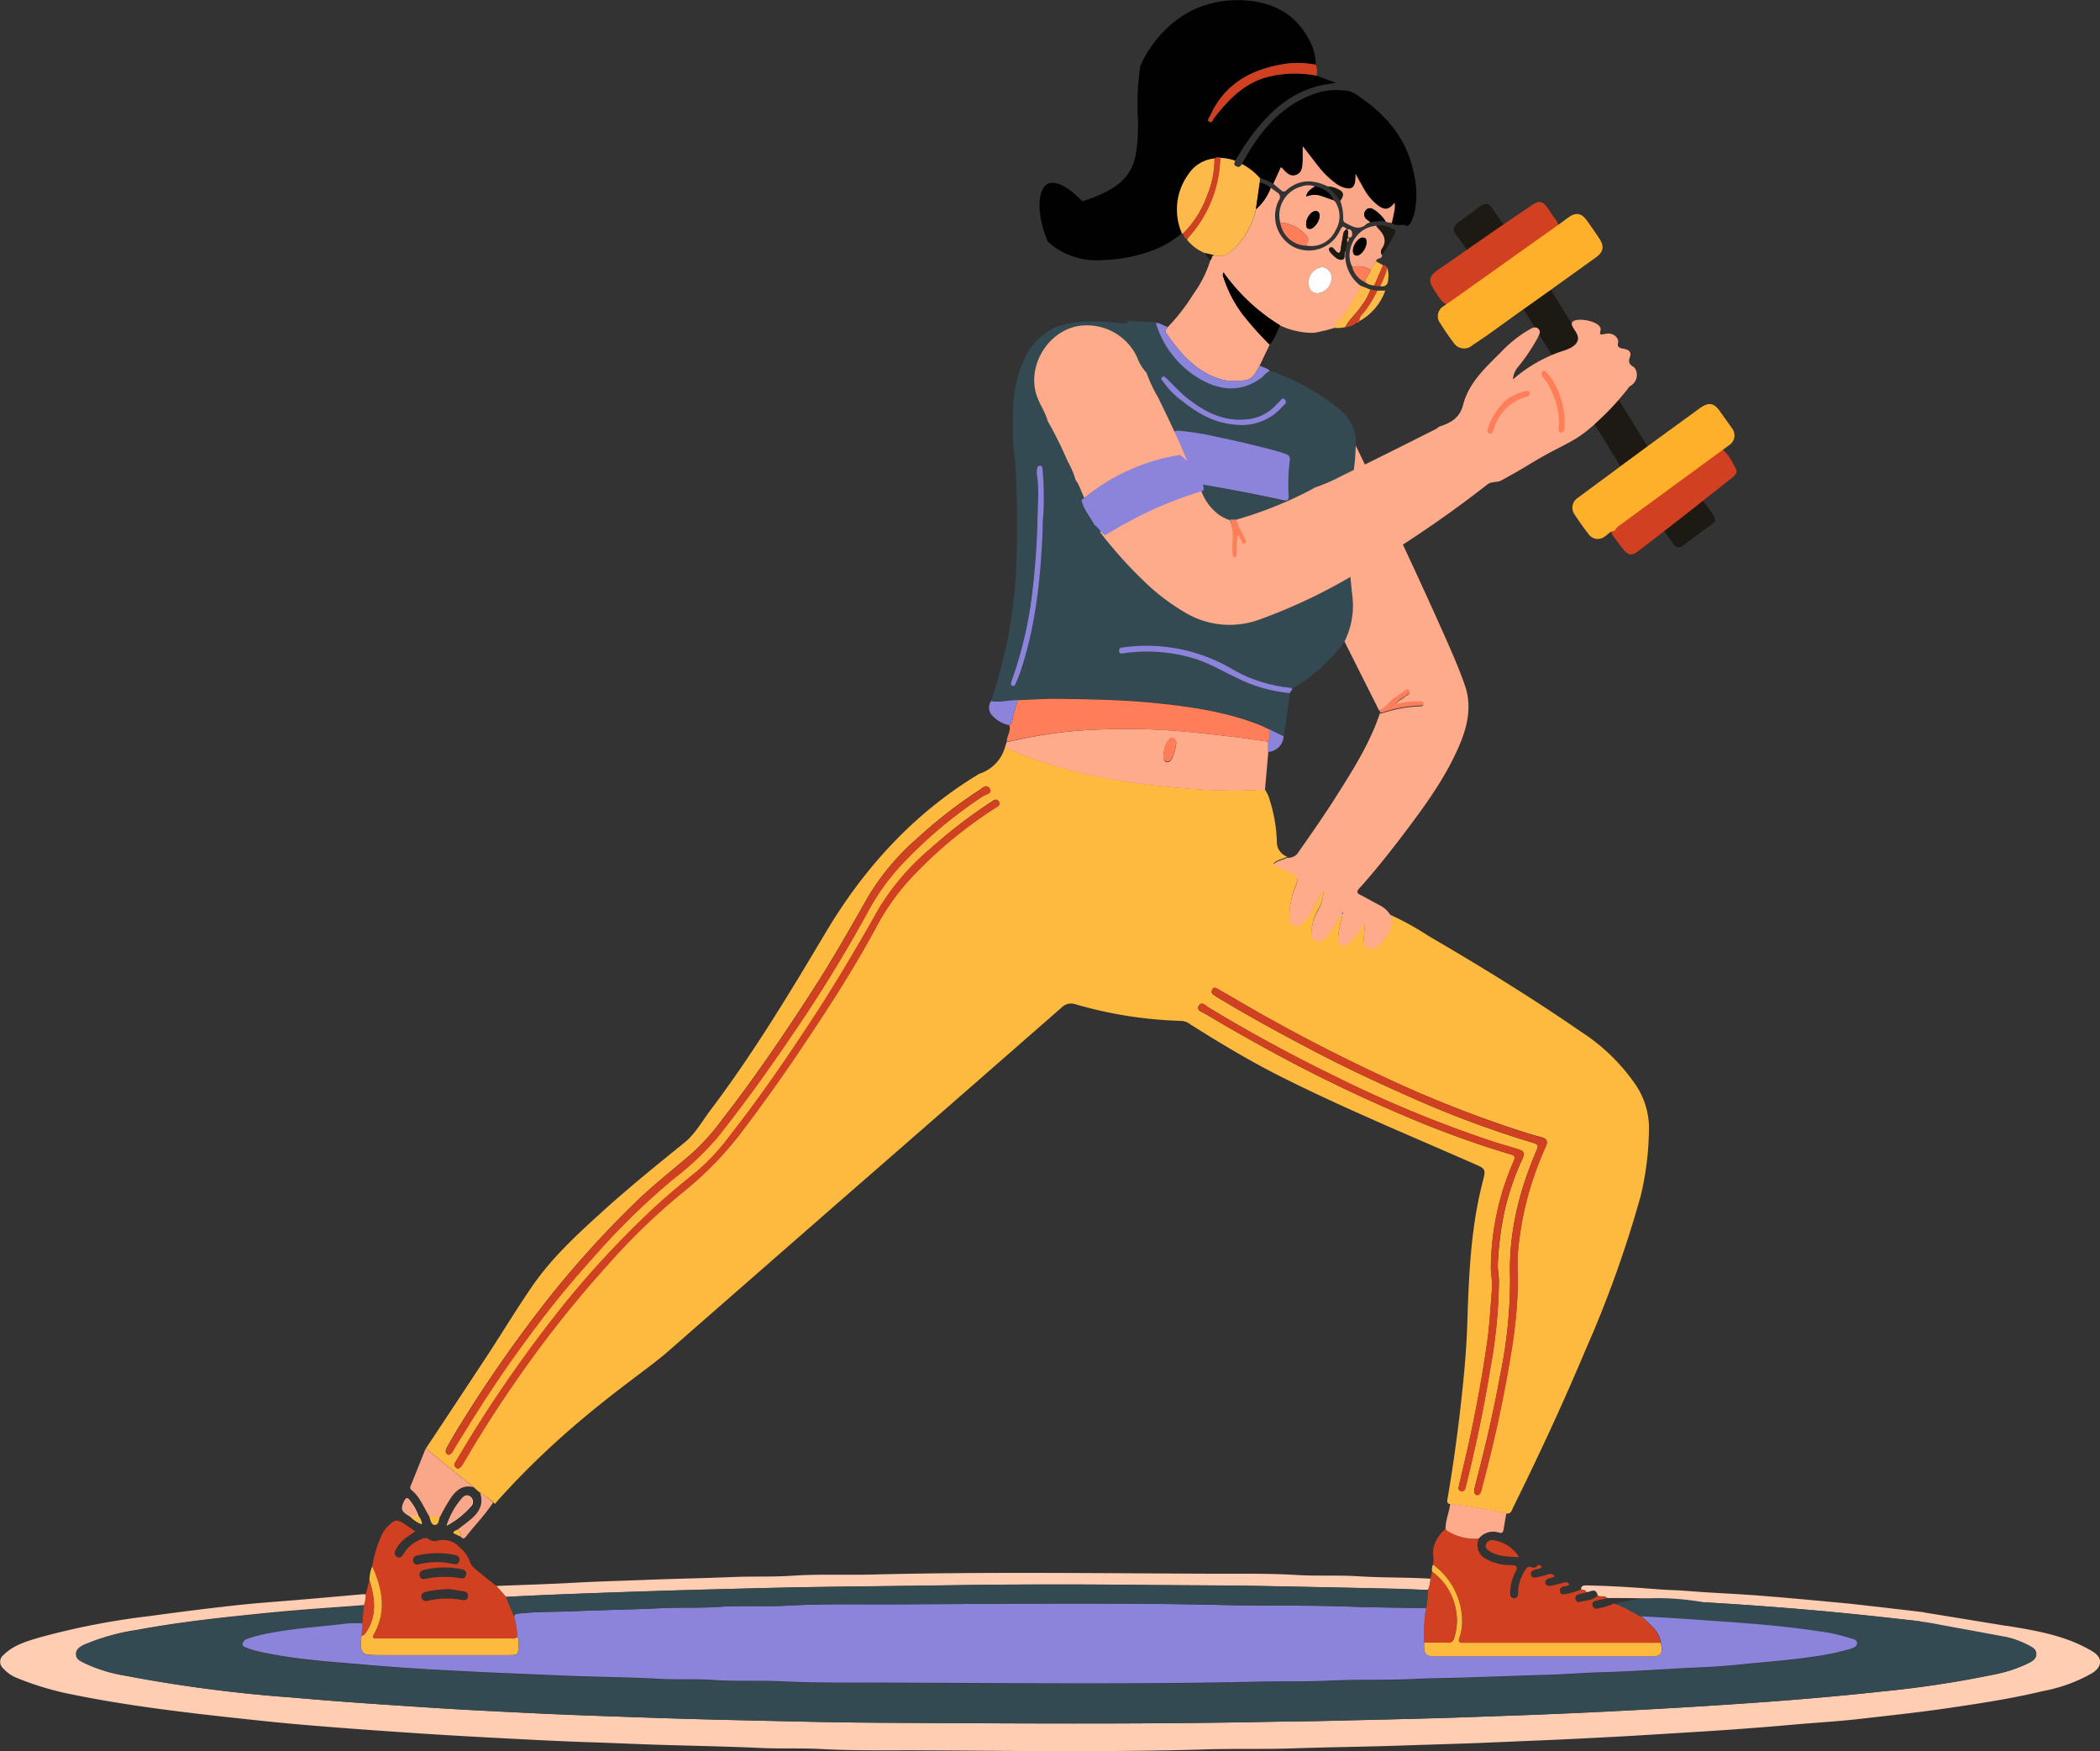 <svg xmlns="http://www.w3.org/2000/svg" xmlns:xlink="http://www.w3.org/1999/xlink" viewBox="0 0 360.74 300.75"><rect x="0" y="0" width="360.74" height="300.75" fill="#333333" stroke="none"/><defs><style>.cls-1{fill:none;}.cls-2{clip-path:url(#clip-path);}.cls-3{fill:#fecdb2;}.cls-4{fill:#fefefe;}.cls-5{fill:#1c1a12;}.cls-6{fill:#feba3f;}.cls-7{fill:#334a52;}.cls-8{fill:#d14121;}.cls-9{fill:#feab8b;}.cls-10{fill:#fe7e59;}.cls-11{fill:#f9a788;}.cls-12{fill:#8b84da;}.cls-13{fill:#020101;}.cls-14{fill:#feb94b;}.cls-15{fill:#f7682f;}.cls-16{fill:#8f85de;}.cls-17{fill:#feb02a;}</style><clipPath id="clip-path" transform="translate(-9.26 -43)"><polyline class="cls-1" points="0 0 379 0 379 360 0 363"/></clipPath></defs><title>imgBanner2_2</title><g id="Capa_2" data-name="Capa 2"><g id="Capa_1-2" data-name="Capa 1"><g class="cls-2"><path class="cls-3" d="M339.15,322.13c1.32,3.77,13.79,2.11,14.7,2,.24.09.77.24,1,0s0-1-.72-1.87l-14.64-2.39A2.9,2.9,0,0,0,339.15,322.13Z" transform="translate(-9.26 -43)"/><path class="cls-4" d="M81.17,303.4a8.92,8.92,0,0,0-1.54-2.74c-.34-.48-.62-.46-.91.12-.66,1.37-.53,1.79,1,2.65a5.5,5.5,0,0,0,2,1.32A2.37,2.37,0,0,0,81.17,303.4ZM86,305a14.72,14.72,0,0,0,4.12-3.25,1.1,1.1,0,0,0,0-1.67c-.59-.51-1.11-.19-1.52.28A13.41,13.41,0,0,0,86,305Z" transform="translate(-9.26 -43)"/><path class="cls-5" d="M301.58,128.66c.6.84,1.19,1.7,1.83,2.53a2.18,2.18,0,0,1,.46,1.44L298,136.94a1.15,1.15,0,0,1-1.28-.5c-.62-.95-1.3-1.85-2-2.77Z" transform="translate(-9.26 -43)"/><path class="cls-6" d="M248.21,200.17a48.44,48.44,0,0,1,6.46,3.58c8.93,5.19,17.73,10.61,26.24,16.48a33.11,33.11,0,0,1,9,8.61,13.29,13.29,0,0,1,2.61,7.77,50.93,50.93,0,0,1-1.42,11.77,195,195,0,0,1-9.49,26.48c-3.84,9.12-8,18.1-12.41,27-.25.51-.38,1.19-1.19,1.06a95.47,95.47,0,0,0-9.64-1.61c-.55-.09-.54-.43-.46-.88,1.13-6.56,2-13.16,2.67-19.78.37-3.59.64-7.19.75-10.8.25-8,.6-16,2.61-23.82.6-2.31.56-2.28-1.61-3.23-10.95-4.81-22-9.38-32.7-14.73-5.51-2.75-10.8-5.93-16-9.22a2.58,2.58,0,0,0-1.4-.52A72.46,72.46,0,0,1,194,215.47a2.28,2.28,0,0,0-2.4.58q-19.16,16.77-38.35,33.48l-29.52,25.81c-4.63,4-16.32,11.37-28.58,24.93l-.87,1a12.38,12.38,0,0,0-1.33-1.13,11.77,11.77,0,0,0-1.19-.77h0a.35.35,0,0,0-.34-.25l-.75-.69-8.26-6.66q5.24-7.9,10.46-15.82c2.69-4.1,5.22-8.31,8-12.32,3.42-4.89,7.81-8.88,12.2-12.85s9.09-7.77,13.75-11.53c1.8-1.46,3-3.58,4.36-5.43,7.38-9.74,13.69-20.2,19.94-30.71,6.55-11,15-20.29,26-27a2.82,2.82,0,0,1,.4-.24,6.66,6.66,0,0,0,4.38-4.56c8,3.66,16.49,5.45,25.16,6.49q4.41.52,8.85.78a86,86,0,0,0,10.65,0c.18.35.39.68.54,1a26.56,26.56,0,0,1,1.5,7.88,2.65,2.65,0,0,0,1.78,2.66c-.72.44-1.64.45-2.36,1.17,1.15.57,2.21,1.16,3.31,1.63.88.37,1,.83.68,1.74a13.48,13.48,0,0,0-1.21,5.88c.11,1.24,1.11,1.7,2.08.93a6.47,6.47,0,0,0,1.72-2.09c.67-1.26,1.4-2.48,2.1-3.72a8,8,0,0,1-1,3.52,8.44,8.44,0,0,0-1.1,3.35c0,.76-.11,1.59.81,1.9s1.37-.27,1.87-.86c1-1.14,1.59-2.54,2.48-3.74l.08.07a3.59,3.59,0,0,1,0,.47,18.43,18.43,0,0,0-.68,3.35c0,.58,0,1.28.61,1.56s1-.3,1.39-.65a13.59,13.59,0,0,0,2.58-3.38c0,.84-.1,1.62-.16,2.4s-.19,1.67.74,2,1.79-.53,2.15-.83C248.07,203.52,248.19,201,248.21,200.17ZM86.29,292.84c.62-.11.78-.67,1-1.08,3.16-5.24,6.42-10.41,10-15.4,2.7-3.78,5.47-7.51,8.41-11.1,2.37-2.9,4.85-5.68,7.36-8.46A118.67,118.67,0,0,1,125,245.41a50.85,50.85,0,0,0,7.37-6.93c4.3-5.39,8.35-11,12.21-16.67a247.6,247.6,0,0,0,13.7-22.13,39,39,0,0,1,5.57-7.91,78.13,78.13,0,0,1,14.18-12c.51-.35,1.72-.57,1.21-1.39s-1.37.08-2,.46a83,83,0,0,0-10.55,8.25,41.89,41.89,0,0,0-8.36,10c-2.94,5.18-5.88,10.37-9.1,15.38-5,7.77-10.16,15.4-15.83,22.68a39,39,0,0,1-5.15,5.81c-3.24,2.79-6.62,5.42-9.7,8.4a173.57,173.57,0,0,0-14.18,15.5,230.92,230.92,0,0,0-16.1,22.9c-.8,1.27-1.54,2.57-2.28,3.88C85.76,292.11,85.71,292.58,86.29,292.84ZM88,295.22c.61-.3.84-1,1.18-1.52,3.64-6.2,7.6-12.18,11.83-18a193.06,193.06,0,0,1,12.67-15.55,110.24,110.24,0,0,1,13.08-12.59,58.8,58.8,0,0,0,10.32-10.77c3.08-4.09,6.07-8.24,8.94-12.49,4.84-7.16,9.57-14.39,13.68-22a40.23,40.23,0,0,1,5.75-8.21,75.06,75.06,0,0,1,14.79-12.36c.38-.24,1-.45.59-1.06s-.81-.3-1.23,0c-.18.14-.39.25-.59.38A88.28,88.28,0,0,0,169,188.82a41.88,41.88,0,0,0-8.78,10.28c-3.72,6.57-7.53,13.07-11.68,19.37-4.35,6.62-8.84,13.15-13.73,19.38a38.5,38.5,0,0,1-5.83,6.33c-2.8,2.27-5.6,4.56-8.21,7.06a162.84,162.84,0,0,0-14.45,15.59A229.82,229.82,0,0,0,90.16,289.7c-.87,1.41-1.72,2.84-2.56,4.26-.15.26-.4.53-.17.87A.71.71,0,0,0,88,295.22Zm174.5,3.44c0,.55,0,1,.39,1.07s.63-.28.75-.62.2-.76.3-1.15a232,232,0,0,0,5-23.39A79.64,79.64,0,0,0,270,263.15c0-1.66-.14-3.29,0-5a54.35,54.35,0,0,1,1.52-9,56.08,56.08,0,0,1,3.28-9.27c.41-.94.13-1.36-.8-1.6-1.25-.32-2.49-.7-3.71-1.1A203.13,203.13,0,0,1,247.08,228q-12.71-5.9-24.81-12.95c-1.25-.73-2.51-1.46-3.77-2.17-.33-.19-.73-.47-1,.08s0,.74.4,1c.14.08.26.19.39.27,5.48,3.3,11.09,6.36,16.75,9.32,5.11,2.67,10.32,5.13,15.59,7.46a175.89,175.89,0,0,0,22.06,8.28c.77.23.87.48.54,1.23-3,6.94-4.81,14.14-4.57,21.76a81.29,81.29,0,0,1-1.76,17.19c-1.06,5.87-2.42,11.67-3.92,17.44C262.82,297.53,262.66,298.18,262.54,298.66Zm-2.73-.19a.58.58,0,0,0,.53.61c.65.06.68-.5.8-1,1.65-6.63,3.06-13.32,4.16-20.06A87.63,87.63,0,0,0,266.75,263c0-1-.25-2.06-.18-3.08a53.34,53.34,0,0,1,1.28-9.49,45.51,45.51,0,0,1,2.73-7.95c.73-1.56.63-1.76-.95-2.25-1.27-.39-2.55-.74-3.82-1.15a207.56,207.56,0,0,1-26.58-10.92c-7.62-3.7-15.08-7.72-22.33-12.12-.52-.31-1.22-1.12-1.7-.31s.58,1.07,1.08,1.37c3.33,2,6.71,3.91,10.11,5.79a257.57,257.57,0,0,0,24,11.68,170.05,170.05,0,0,0,18.29,6.66c.62.18,1,.32.61,1.18a46.26,46.26,0,0,0-3.92,18.3c0,1.2.3,2.38.2,3.55-.26,3.15-.42,6.3-.86,9.43-.73,5.21-1.69,10.36-2.77,15.5C261.29,292.18,260.56,295.18,259.81,298.47Z" transform="translate(-9.26 -43)"/><path class="cls-7" d="M227.41,106.69a38.51,38.51,0,0,1,12.22,6.82,7.51,7.51,0,0,1,2.56,6c-.07,1.06-.09,2.13-.22,3.19-.42,3.4-.91,6.79-1,10.22a90.65,90.65,0,0,0,.66,12.65,13.94,13.94,0,0,1-1.38,7.59,30.9,30.9,0,0,1-8.94,8.11,2.07,2.07,0,0,0-.52-.2,24.44,24.44,0,0,1-9.85-3.2,29,29,0,0,0-18.59-3.73c-.4.05-.85.09-.82.62s.44.47.87.4a27.94,27.94,0,0,1,11.11.66c2.93.7,5.48,2.28,8.18,3.55a25.54,25.54,0,0,0,9.16,2.64q-.52,3.71-1.06,7.42l-2.45-1.21c-.76-.32-1.5-.68-2.27-1-5.6-2.1-11.47-2.93-17.36-3.53-5.43-.55-10.9-.65-16.36-.72-2.42,0-4.84.14-7.26.22-1.52-.05-3,.45-4.56.16a85,85,0,0,0,3.71-16.06c.25-2.21.48-4.42.57-6.63a155.12,155.12,0,0,0-.23-18.92,50.4,50.4,0,0,1-.19-10.2,20,20,0,0,1,1.84-6.84,11.17,11.17,0,0,1,5-5.33,11.75,11.75,0,0,1,3.92-1c4.78-.63,8.66.61,8.82,0,0,0,0-.13-.11-.26l4.94.26a16.68,16.68,0,0,0,7.33,9.48c3.51,2.15,7.13,2.62,10.73,0C226.41,107.55,226.76,106.93,227.41,106.69Zm3.39,15.66c.31-1.35-.77-1.32-1.5-1.53-3.7-1.08-7.45-2-11.22-2.78a48.06,48.06,0,0,0-6.31-1.07c-.52,0-.87,0-.93.72-.19,2.24-.45,4.47-.68,6.7,0,.53,0,.89.7,1,1.07.11,2.14.35,3.21.54,5.25.9,10.47,1.91,15.66,3.1.81.18.85-.12.87-.74A33.11,33.11,0,0,1,230.8,122.35Zm-43.21,6.37c0,1.54-.13,3-.18,4.47-.1,3.48-.36,6.94-.74,10.4A69.38,69.38,0,0,1,183.33,159c-.14.41-.32.81-.42,1.23-.06.21-.06.5.23.59s.44-.11.53-.34c.32-.76.65-1.52.91-2.31,2.51-7.61,3.36-15.48,3.72-23.44,0-1,0-2.05.13-3.08a52.1,52.1,0,0,0-.14-8.19A.4.4,0,0,0,188,123a.45.45,0,0,0-.52.37,3.15,3.15,0,0,0-.05,1.18A23,23,0,0,1,187.59,128.72ZM222.79,116a9.24,9.24,0,0,0,6.85-3.24c.3-.32.72-.72.37-1.11s-.73.12-1,.37-.71.74-1.09,1.08a7.68,7.68,0,0,1-4.56,1.92c-3.91.37-7.13-1.26-10.1-3.62-1.24-1-2.29-2.16-3.42-3.25-.26-.25-.53-.76-.94-.37s.09.61.28.89a13.61,13.61,0,0,0,3.23,3.24C215.26,114.22,218.32,116.05,222.79,116Z" transform="translate(-9.26 -43)"/><path class="cls-3" d="M354,322.22c5.09.82,10.18,1.67,14.71,4.39,1.78,1.07,1.73,2.56,0,3.7a27,27,0,0,1-8.56,3.12c-5.34,1.29-10.77,2.11-16.21,2.91-4.93.73-9.89,1.25-14.83,1.82-3.84.45-7.69.67-11.53,1q-8,.72-16.1,1.22l-11.56.71q-7.07.4-14.14.72l-11.35.48c-4.73.2-9.45.31-14.17.48-6.41.22-12.82.28-19.22.5-5.13.17-10.25,0-15.37.19-16.56.47-33.11.21-49.67.13-5.23,0-10.48.07-15.71-.22-3.6-.19-7.2,0-10.79-.2-5.43-.24-10.86-.34-16.28-.5-4.18-.12-8.35-.33-12.53-.46-5.11-.16-10.22-.44-15.32-.7-4.17-.22-8.34-.45-12.5-.72q-6.84-.44-13.66-.95c-4.66-.36-9.32-.72-14-1.21s-9.45-1-14.17-1.58c-6.3-.77-12.58-1.68-18.8-2.93a50.92,50.92,0,0,1-9.89-2.88,6.31,6.31,0,0,1-2.6-1.78,1.47,1.47,0,0,1,.08-2.21c1.78-1.78,4.12-2.41,6.39-3.08a127.69,127.69,0,0,1,18.57-3.61c5-.68,10-1.32,15-1.87,3.84-.42,7.69-.67,11.53-1,3.42-.29,6.83-.6,10.25-.9a2.84,2.84,0,0,1,.58.05,4.86,4.86,0,0,1-.31,1.81c-5.26.41-10.53.74-15.78,1.25-7.77.77-15.55,1.57-23.23,3a34.86,34.86,0,0,0-8.89,2.52c-.7.33-1.49.71-1.48,1.67s.79,1.21,1.45,1.55a26.39,26.39,0,0,0,6.93,2.14,249.34,249.34,0,0,0,28.8,3.76c7.55.68,15.12,1.18,22.69,1.67,6.09.39,12.18.68,18.27,1s12.12.5,18.18.71q8,.29,16,.47c8.45.19,16.9.42,25.35.47,22.32.12,44.64.29,67-.15,3.6-.07,7.2-.08,10.8-.18,6.85-.17,13.69-.31,20.54-.52l12.66-.45c7.16-.26,14.3-.6,21.45-1q7.68-.42,15.34-.94c8.34-.56,16.68-1.25,25-2.16A183.08,183.08,0,0,0,352,330.55a23.44,23.44,0,0,0,5.46-1.79c.72-.36,1.62-.74,1.61-1.7s-.89-1.24-1.57-1.61a16.33,16.33,0,0,0-3.52-1.29Z" transform="translate(-9.26 -43)"/><path class="cls-8" d="M263.28,307.23a2.71,2.71,0,0,0,1.51,3.63,8.51,8.51,0,0,0,4.08.93c.9,0,1.2.29.69,1.19a8.2,8.2,0,0,0-.88,3.55c0,.46.06.91.63.94s.72-.38.73-.87a7.09,7.09,0,0,1,1.14-3.82c.3-.48.56-.95,1.27-.59a.73.73,0,0,0,.85-.26c.33-.34.55-.08.84.14-.3.43-.76.34-1.14.48s-.88.29-.75.87.61.55,1,.46c.65-.14,1.3-.29,1.94-.49a.89.89,0,0,1,1.15.36c-.36.12-.64.23-.93.31s-.77.28-.68.79.58.57,1,.48c.65-.13,1.3-.31,1.94-.47.41-.11.83-.28,1.16.21-.29.4-.78.28-1.15.45a.67.67,0,0,0-.43.85.56.56,0,0,0,.74.41,12,12,0,0,0,2.81-.77c.37,0,.76,0,.93.48a14.72,14.72,0,0,0-1.45.38.59.59,0,0,0-.37.76c.08.35.36.6.67.5,1-.33,2.25-.18,3.09-1.1.47.37,1.18-.11,1.6.45-.61.14-1.22.26-1.83.42-.41.1-.75.34-.61.83a.67.67,0,0,0,.92.5,11.39,11.39,0,0,0,2.79-.85c1.67.43,3.05,1.5,4.59,2.2.26.23.53.44.77.68,1.14,1.09,2.43,2.08,2.59,3.85H267.07c-2.15,0-4.3,0-6.45,0-.7,0-.91-.17-.66-.88a8.16,8.16,0,0,0,.47-2.55,12.11,12.11,0,0,0-5-10,4.72,4.72,0,0,0,.08-1.18c-.36-2.13.69-3.63,2.08-5,.13.37.48.49.78.66A8.69,8.69,0,0,0,263.28,307.23Z" transform="translate(-9.26 -43)"/><path class="cls-9" d="M226.56,178.62a86,86,0,0,1-10.65,0q-4.44-.26-8.85-.78c-8.67-1-17.15-2.83-25.16-6.49l.3-.94a3.83,3.83,0,0,0,.58-.07A79.36,79.36,0,0,1,199,168.25a111.2,111.2,0,0,1,14.6.46c2.55.26,5.1.53,7.65.84,2,.24,3.92.55,5.88.82,0,.59,0,1.18,0,1.76Zm-17.35-6c.08.39-.24,1.09.42,1.25s.94-.52,1.14-1a9.48,9.48,0,0,0,.52-2,.89.89,0,0,0-.54-1.07c-.46-.14-.68.21-.92.56A3.6,3.6,0,0,0,209.21,172.58Z" transform="translate(-9.26 -43)"/><path class="cls-3" d="M94.52,315.37c4.37-.18,8.74-.3,13.11-.54,4.05-.23,8.11-.33,12.17-.49,5.07-.21,10.15-.29,15.22-.5,3.4-.15,6.8,0,10.19-.22,4.58-.32,9.15-.1,13.72-.21,19.76-.5,39.52-.21,59.28-.14,4.56,0,9.15-.06,13.71.21,3.6.22,7.2,0,10.78.23,4.1.26,8.2.16,12.29.41a5.11,5.11,0,0,1-.42,1.93c-1.88-.07-3.76-.16-5.63-.21q-11.15-.24-22.29-.46c-7.16-.14-14.32-.12-21.49-.2q-16.24-.18-32.51.06c-11,.17-21.91.22-32.87.5-8.17.2-16.34.42-24.51.71-6.37.22-12.74.45-19.1.79Z" transform="translate(-9.26 -43)"/><path class="cls-8" d="M94.52,315.37l1.65,1.87,1.41,3.35a15.65,15.65,0,0,1,.56,3.53,1,1,0,0,1-.86.27H74.05c-.63,0-1,0-.52-.82,2.17-3.91,1.39-7.76-.33-11.57a22.37,22.37,0,0,1,1.6-5.32,5.18,5.18,0,0,1,1-1.47c1.24-1.3,1.74-1.35,3.17-.33L80.6,306l-1.2.81a6.19,6.19,0,0,0-2.15,2.31c-.23.44-.32.95.2,1.26s.87-.06,1.12-.5a6,6,0,0,1,3-2.51c.49-.21.93-.36,1.41,0a1.59,1.59,0,0,0,1.47.2,3.82,3.82,0,0,1,3.81,1.22A5.4,5.4,0,0,1,90,311.26c.29.91,1.28,1.45,2,2.09S93.71,314.7,94.52,315.37Zm-8.12.53a21.06,21.06,0,0,0-4,.48c-.45.1-.83.37-.75.89a.78.78,0,0,0,1,.67,14.21,14.21,0,0,1,6-.16c.47.08.91,0,1-.58a.75.75,0,0,0-.71-.9C88.05,316.14,87.09,316,86.4,315.9Zm-.57-2.09a12.16,12.16,0,0,1,2.33.21c.56.16,1.06,0,1.18-.6s-.33-.84-.83-.94a14.73,14.73,0,0,0-6.27.1c-.51.12-1,.31-.9,1s.73.65,1.23.53A14.77,14.77,0,0,1,85.83,313.81Zm1.35-2.2c.49.08.89-.05,1-.57s-.2-.86-.74-1a15.21,15.21,0,0,0-6.51.1.81.81,0,0,0-.7,1c.14.55.6.62,1,.51A12.83,12.83,0,0,1,87.18,311.61Z" transform="translate(-9.26 -43)"/><path class="cls-10" d="M227.08,170.37c-2-.27-3.92-.58-5.88-.82-2.55-.31-5.1-.58-7.65-.84a111.2,111.2,0,0,0-14.6-.46,79.36,79.36,0,0,0-16.17,2.05,3.83,3.83,0,0,1-.58.07c0-1,.76-1.81.45-2.83.36-.18.42-.51.51-.88.27-1.15.6-2.28.9-3.42,2.42-.08,4.84-.26,7.26-.22,5.46.07,10.93.17,16.36.72,5.89.6,11.76,1.43,17.36,3.53.77.29,1.51.65,2.27,1C227.19,168.94,227.52,169.7,227.08,170.37Z" transform="translate(-9.26 -43)"/><path class="cls-5" d="M270.79,95.8l4.86-3.08,16.79,27.22L287.58,123Z" transform="translate(-9.26 -43)"/><path class="cls-8" d="M286.1,133.66a2.34,2.34,0,0,1,.83-1l16.87-13.15c2,.59,2.76,2.4,3.66,4,.36.65-.24,1.23-.8,1.66-2.1,1.64-4.19,3.3-6.28,4.95l-4.54,3.55-5,3.86c-1.3,1-1.88.92-2.91-.41-.48-.62-.95-1.24-1.41-1.88A1.61,1.61,0,0,1,286.1,133.66Z" transform="translate(-9.26 -43)"/><path class="cls-6" d="M255.42,311.7a12.11,12.11,0,0,1,5,10,8.16,8.16,0,0,1-.47,2.55c-.25.71,0,.89.66.88,2.15,0,4.3,0,6.45,0h27.47c.49,1.76.07,2.36-1.65,2.36H256.05c-1.93,0-2.22-.32-2.16-2.39,1.32,0,2.64,0,4,0a1,1,0,0,0,1.17-.86,9.49,9.49,0,0,0,.21-5.12,10.24,10.24,0,0,0-4-6.2A2.08,2.08,0,0,1,255.42,311.7Z" transform="translate(-9.26 -43)"/><path class="cls-6" d="M73.2,312c1.72,3.81,2.5,7.66.33,11.57-.47.83-.11.82.52.82H97.28a1,1,0,0,0,.86-.27c.28.39.16.85.17,1.27,0,1.85,0,1.85-1.76,1.85H74.27c-3,0-3.19-.18-2.91-3.36.46,0,.66-.35.87-.68,1.82-2.85,1.42-5.82.49-8.83A6.58,6.58,0,0,1,73.2,312Z" transform="translate(-9.26 -43)"/><path class="cls-11" d="M82.38,291.76l8.26,6.66c-1.66-.45-2.79.28-3.77,1.59a31.1,31.1,0,0,0-2,3.44l-1.84,0c-1-1.56-1.58-3.35-3.08-4.54-.4-.32-.15-.72,0-1.08Z" transform="translate(-9.26 -43)"/><path class="cls-8" d="M255.28,312.93a10.24,10.24,0,0,1,4,6.2,9.49,9.49,0,0,1-.21,5.12,1,1,0,0,1-1.17.86c-1.33-.05-2.65,0-4,0a32.4,32.4,0,0,1,.21-5.21l.12-.27,0-.42a23.22,23.22,0,0,0,.33-3.13,5.11,5.11,0,0,0,.42-1.93Z" transform="translate(-9.26 -43)"/><path class="cls-9" d="M263.28,307.23a8.69,8.69,0,0,1-4.92-1.06c-.3-.17-.65-.29-.78-.66,0-1.46.63-2.81.8-4.24a95.47,95.47,0,0,1,9.64,1.61c-.16.93-.32,1.86-.47,2.79-.08.5-.32.7-.8.53A3.19,3.19,0,0,0,263.28,307.23Z" transform="translate(-9.26 -43)"/><path class="cls-12" d="M184.06,163.24c-.3,1.14-.63,2.27-.9,3.42-.09.37-.15.7-.51.88a5.15,5.15,0,0,1-2.75-1.47,2,2,0,0,1-.4-2.67C181,163.69,182.54,163.19,184.06,163.24Z" transform="translate(-9.26 -43)"/><path class="cls-11" d="M91.72,299.35a9.08,9.08,0,0,1,2.24,1.7c-1.37,2.11-3.14,3.89-4.67,5.87-.26.33-.56.42-.85,0a1.71,1.71,0,0,0-.53-1.26c.76-.59,1.55-1.16,2.29-1.79C91.59,302.69,92.39,301.27,91.72,299.35Z" transform="translate(-9.26 -43)"/><path class="cls-8" d="M72.72,314.37c.93,3,1.33,6-.49,8.83-.21.33-.41.67-.87.68,0-.69.07-1.39.11-2.09.1-1,.19-2.09.29-3.13a4.86,4.86,0,0,0,.31-1.81C72.29,316,72.5,315.2,72.72,314.37Z" transform="translate(-9.26 -43)"/><path class="cls-11" d="M86,305a13.41,13.41,0,0,1,2.56-4.64c.41-.47.93-.79,1.52-.28a1.1,1.1,0,0,1,0,1.67A14.72,14.72,0,0,1,86,305Z" transform="translate(-9.26 -43)"/><path class="cls-11" d="M79.71,303.43c-1.52-.86-1.65-1.28-1-2.65.29-.58.57-.6.91-.12a8.92,8.92,0,0,1,1.54,2.74Z" transform="translate(-9.26 -43)"/><path class="cls-6" d="M83,303.41l1.84,0c-.21.55-.17,1.47-.87,1.48S83.22,304,83,303.41Z" transform="translate(-9.26 -43)"/><path class="cls-6" d="M79.71,303.43l1.46,0a2.37,2.37,0,0,1,.54,1.35A5.5,5.5,0,0,1,79.71,303.43Z" transform="translate(-9.26 -43)"/><path class="cls-6" d="M87.91,305.67a1.71,1.71,0,0,1,.53,1.26l-1.33-.65C87.26,305.85,87.63,305.82,87.91,305.67Z" transform="translate(-9.26 -43)"/><path class="cls-11" d="M91.39,299.11a.35.35,0,0,1,.34.25Z" transform="translate(-9.26 -43)"/><path class="cls-9" d="M240.22,153.18a13.94,13.94,0,0,0,1.38-7.59,90.65,90.65,0,0,1-.66-12.65c.12-3.43.61-6.82,1-10.22.13-1.06.15-2.13.22-3.19,5.24,10.87,10.41,21.77,15.31,32.8,1.22,2.74,2.43,5.5,3.42,8.34,1.3,3.74.41,7.27-1.1,10.71-2.53,5.74-6.25,10.69-10,15.62-2.25,2.95-4.57,5.84-7.05,8.59-.53.58-.34.83.24,1.12,1.11.57,2.21,1.19,3.32,1.78A4.4,4.4,0,0,1,248,200l.24.23h0c.35,2-.56,3.45-1.81,4.77-.56.59-1.23,1.19-2.15.83s-.8-1.25-.74-2,.17-1.56.16-2.4a13.59,13.59,0,0,1-2.58,3.38c-.4.35-.79.92-1.39.65s-.61-1-.61-1.56a18.43,18.43,0,0,1,.68-3.35,3.59,3.59,0,0,0,0-.47c.13-.09.23-.27.1-.33s-.13.16-.18.26c-.89,1.2-1.5,2.6-2.48,3.74-.5.59-1,1.15-1.87.86s-.83-1.14-.81-1.9a8.44,8.44,0,0,1,1.1-3.35,8,8,0,0,0,1-3.52c-.7,1.24-1.43,2.46-2.1,3.72a6.47,6.47,0,0,1-1.72,2.09c-1,.77-2,.31-2.08-.93a13.48,13.48,0,0,1,1.21-5.88c.34-.91.2-1.37-.68-1.74-1.1-.47-2.16-1.06-3.31-1.63.72-.72,1.64-.73,2.36-1.17a2,2,0,0,0,2-1c2.26-3.23,4.52-6.45,6.62-9.79,2.82-4.46,5.64-8.93,7.34-14a2.1,2.1,0,0,0,.35,0,22.82,22.82,0,0,1,6.64-1.21c.25,0,.49-.08.44-.4s-.33-.28-.56-.3a14.54,14.54,0,0,0-4.3.49c.55-.81,1.3-1,1.84-1.52.26-.23.9-.31.57-.83s-.68,0-1,.19c-.44.26-.82.62-1.26.87-1.06.61-1.64,1.83-2.84,2.25Z" transform="translate(-9.26 -43)"/><path class="cls-13" d="M189.26,84.5c-2.14-5-1.66-9.11,0-9.94,1.37-.68,3.8.75,5.88,3a21.12,21.12,0,0,0,3.74-1.43c.44-.22.86-.45,1.41-.78a8.22,8.22,0,0,0,4.07-5.79,31.45,31.45,0,0,0,.37-6.28,43.75,43.75,0,0,1,.43-9c.5-1.14,3.77-8.23,11.53-10.52,4.8-1.42,10.87-.87,14.49,2.28a13.12,13.12,0,0,1,3.59,5.17,10.73,10.73,0,0,1,.53,2.9,15.82,15.82,0,0,0-6.17,0c-5.36,1-9.65,3.54-12,8.79-.14.32-.57.76-.12,1s.59-.36.79-.62c2.42-3.07,5-5.84,8.94-7a19.33,19.33,0,0,1,8.69-.29l3.39,1.27c-7.31.58-11.79,5-15.55,10.42-.64.94-1.21,1.93-1.82,2.89a9.42,9.42,0,0,0-2.58-.49,1,1,0,0,0-1,.13,6,6,0,0,0-4.48,2.71,10.28,10.28,0,0,0-1.12,10.14,17.19,17.19,0,0,1-3.84,2.46,25.59,25.59,0,0,1-9.4,2.12,12.92,12.92,0,0,1-6.85-1.16A12.12,12.12,0,0,1,189.26,84.5Z" transform="translate(-9.26 -43)"/><path class="cls-9" d="M240.38,86.13a6.57,6.57,0,0,0,2.67,6,29.91,29.91,0,0,1-3,5c-.52.76-1.4,1.25-1.64,2.21a31.21,31.21,0,0,1-3.4.82,13.21,13.21,0,0,1-5.78-1.23,33.36,33.36,0,0,1-9.76-9.11.91.91,0,0,0,0,.85A21.48,21.48,0,0,0,222.73,97a55.68,55.68,0,0,0,4.63,5.19l-1.71,3.59c-.65,1.15-1.15,2.45-2.75,2.56a10.58,10.58,0,0,1-3.37-.06c-4.5-1.12-7.36-4.35-9.88-8-.36-.51,0-.79.24-1.13a34.78,34.78,0,0,0,4.46-5.78,19.55,19.55,0,0,0,2.83-5.69c.33-.19.11-.9.74-.82,1.87.46,3-.75,4.1-1.93a14,14,0,0,0,3-6,9.1,9.1,0,0,0,2.54-3.68l1.13.82a.88.88,0,0,1,.25,1.32,6,6,0,0,0,2.64,8.07,5.88,5.88,0,0,0,7.84-2.83c.47-.9.51-.9,1.27-.22-.5.12-.65.48-.72,1-.1.78-.3,1.55-.38,2.34s-.38.93-.94.33a3.84,3.84,0,0,0-.47-.51.52.52,0,0,0-.44,0,.35.35,0,0,0-.13.5,2.68,2.68,0,0,0,.5.65c.48.47,1,1,1.7.9S240,86.56,240.38,86.13Zm-4,2.75a2.63,2.63,0,0,0-2.28,2.69c0,1.12.62,1.8,1.59,1.79A2.71,2.71,0,0,0,238,90.69,1.77,1.77,0,0,0,236.36,88.88Z" transform="translate(-9.26 -43)"/><path class="cls-13" d="M228,74.55a11.26,11.26,0,0,0-2.3-1,10.62,10.62,0,0,0-3.08-2.42c3-5.54,6.8-10.26,13.07-12.23a12,12,0,0,1,4.65-.35,3.37,3.37,0,0,1,1.56.47c5,3.22,8.83,7.3,10.14,13.37a15.76,15.76,0,0,1,.18,7.29,9.57,9.57,0,0,1-.61,1.53c-.14.28-.49.69-.67.59-.82-.49-1.87.24-2.6-.55.12-.58.28-1.15.36-1.74a4.06,4.06,0,0,0,.12-1.72c-.94,1.19-1.66,1.31-2.82.47a9.18,9.18,0,0,1-2.41-2.88c-.47-.78-.89-1.59-1.43-2.56,0,2.26-.5,2.79-2,2.36a5,5,0,0,1-1.63-.9,15.05,15.05,0,0,1-2.61-2.56c-.94-1.18-1.85-2.38-2.83-3.64,0,.88,0,1.66,0,2.43-.06,1-.06,2-1.09,2.46s-1.79-.44-2.47-1.16a.82.82,0,0,0-.21-.11Z" transform="translate(-9.26 -43)"/><path class="cls-14" d="M222.6,71.18a10.62,10.62,0,0,1,3.08,2.42v.72L225,78.94a14,14,0,0,1-3,6c-1.07,1.18-2.23,2.39-4.1,1.93l-1.65-.4a7.48,7.48,0,0,1-3.1-2.33c.12-.16.22-.33.34-.48a21,21,0,0,0,5.36-13.55,9.42,9.42,0,0,1,2.58.49c0,.31-.43.64.16.94S222.35,71.51,222.6,71.18Z" transform="translate(-9.26 -43)"/><path class="cls-3" d="M339.62,319.87c0,.55,0,1.1,0,1.65q-8.08-1-16.19-1.74-10.8-1-21.62-1.62c-3.36-.2-6.71-.47-10.06-.64-1.81-.09-3.62-.06-5.43-.08l-1,0c-.42-.56-1.13-.08-1.6-.45-.32-1.38-1.22-.62-1.94-.54-.17-.44-.56-.45-.93-.48,0-.58.34-.71.85-.7,4.22.07,8.42.35,12.62.69,1.52.12,3,.12,4.56.25,4,.34,8.1.47,12.14.78,5.36.42,10.71.91,16.07,1.43C331.27,318.87,335.44,319.39,339.62,319.87Z" transform="translate(-9.26 -43)"/><path class="cls-11" d="M228,74.55l1.27-2.8a.82.82,0,0,1,.21.11c.68.72,1.36,1.61,2.47,1.16s1-1.51,1.09-2.46c0-.77,0-1.55,0-2.43,1,1.26,1.89,2.46,2.83,3.64a15.05,15.05,0,0,0,2.61,2.56,5,5,0,0,0,1.63.9c1.54.43,2.05-.1,2-2.36.54,1,1,1.78,1.43,2.56A9.18,9.18,0,0,0,246,78.31c1.16.84,1.88.72,2.82-.47a4.06,4.06,0,0,1-.12,1.72c-.08.59-.24,1.16-.36,1.74-.34-.14-.77,0-1.06-.3a6.49,6.49,0,0,0-1.88-1.92c-.53-.39-1.14-.49-1.56.1a1.06,1.06,0,0,0,.31,1.56c.18.15.36.3.55.44a2.1,2.1,0,0,0-.65.25c-1.26,1.22-2.42.52-3.62-.13a.65.65,0,0,1-.43-.72,8.65,8.65,0,0,0-.52-3.11c.73-1,.63-1.53-.39-2a3.84,3.84,0,0,0-1.76-.46c-2.49-1.21-4.88-1.26-7.09.66a.58.58,0,0,1-.91,0C228.88,75.31,228.43,74.94,228,74.55Z" transform="translate(-9.26 -43)"/><path class="cls-9" d="M229.18,81.21A5.1,5.1,0,0,1,232.93,75a3.36,3.36,0,0,1,2.17,0c-.56.43-1.28.72-1.46,1.73a3.59,3.59,0,0,1,2.67-.09l2.05.72h0l.2.19a4.61,4.61,0,0,1,.06,5.11,4.55,4.55,0,0,1-5,2.51c.23-.54.64-1,.06-1.67A6.39,6.39,0,0,0,229.18,81.21Zm4.45.2c0,.48.08.89.65.91s1.66-1.27,1.66-2.2c0-.46-.11-.88-.69-.88C234.51,79.23,233.62,80.42,233.63,81.41Z" transform="translate(-9.26 -43)"/><path class="cls-8" d="M235.43,56a19.33,19.33,0,0,0-8.69.29c-3.91,1.13-6.52,3.9-8.94,7-.2.26-.28.93-.79.62s0-.72.12-1c2.35-5.25,6.64-7.78,12-8.79a15.82,15.82,0,0,1,6.17,0A3.46,3.46,0,0,1,235.43,56Z" transform="translate(-9.26 -43)"/><path class="cls-5" d="M268.35,82.65l-6.16,4.56c-.94-1.31-1.86-2.66-2.85-3.94-.6-.77-.48-1.43.56-2.17s2.28-1.66,3.4-2.52,1.68-.69,2.22.11C266.43,80,267.41,81.33,268.35,82.65Z" transform="translate(-9.26 -43)"/><path class="cls-13" d="M227.36,102.18A55.68,55.68,0,0,1,222.73,97a21.48,21.48,0,0,1-3.31-6.37.91.91,0,0,1,0-.85,33.36,33.36,0,0,0,9.76,9.11C228.56,100,228.26,101.24,227.36,102.18Z" transform="translate(-9.26 -43)"/><path class="cls-12" d="M209.89,99.14c-.24.34-.6.62-.24,1.13,2.52,3.65,5.38,6.88,9.88,8a10.58,10.58,0,0,0,3.37.06c1.6-.11,2.1-1.41,2.75-2.56.56.36,1.28.4,1.76.92-.65.24-1,.86-1.54,1.25-3.6,2.58-7.22,2.11-10.73,0a16.68,16.68,0,0,1-7.33-9.48C208.58,98.43,209.17,99,209.89,99.14Z" transform="translate(-9.26 -43)"/><path class="cls-11" d="M246.65,86.79c.11.79-1,.44-1,1.09l-.94,1.45a4,4,0,0,0-3.14-.48c-1.33-2.43.19-6,3-6.86a10.3,10.3,0,0,1,1.13-.25c.15.18.28.37.44.53.95,1,1.53,2.07.61,3.41A1,1,0,0,0,246.65,86.79ZM244,84.68c0-.47-.08-.87-.67-.88S241.65,85,241.66,86c0,.47.14.88.69.91S244,85.62,244,84.68Z" transform="translate(-9.26 -43)"/><path class="cls-14" d="M238.37,99.29c.24-1,1.12-1.45,1.64-2.21a29.91,29.91,0,0,0,3-5l1.66.65a9.77,9.77,0,0,1-1.51,2.74c-.81,1.33-2.11,2.28-2.79,3.7A5.61,5.61,0,0,1,238.37,99.29Z" transform="translate(-9.26 -43)"/><path class="cls-8" d="M270.22,310.44c-1.74-.12-3.45-.05-5-1-.42-.26-.91-.61-.71-1.22a1.18,1.18,0,0,1,1.23-.72A6.27,6.27,0,0,1,270.22,310.44Z" transform="translate(-9.26 -43)"/><path class="cls-10" d="M229.18,81.21a6.39,6.39,0,0,1,4.5,2.32c.58.62.17,1.13-.06,1.67A4.69,4.69,0,0,1,229.18,81.21Z" transform="translate(-9.26 -43)"/><path class="cls-8" d="M240.41,99.17c.68-1.42,2-2.37,2.79-3.7a9.77,9.77,0,0,0,1.51-2.74l1.15.18a21.09,21.09,0,0,1-2.13,3.53c-.36.51-1,.91-.93,1.7h0a.4.4,0,0,0-.46.26h0l-.25.18A3.1,3.1,0,0,1,240.41,99.17Z" transform="translate(-9.26 -43)"/><path class="cls-5" d="M246.65,86.79a1,1,0,0,1,0-1.11c.92-1.34.34-2.41-.61-3.41-.16-.16-.29-.35-.44-.53a5.08,5.08,0,0,1,2.92.53c.46.18.57.45.3.91A23,23,0,0,1,246.65,86.79Z" transform="translate(-9.26 -43)"/><path class="cls-14" d="M242.8,98.14c-.09-.79.57-1.19.93-1.7a21.09,21.09,0,0,0,2.13-3.53h1.36A9.62,9.62,0,0,1,242.8,98.14Z" transform="translate(-9.26 -43)"/><path class="cls-5" d="M240.38,86.13c-.34.43.1,1.3-.57,1.42s-1.22-.43-1.7-.9a2.68,2.68,0,0,1-.5-.65.35.35,0,0,1,.13-.5.52.52,0,0,1,.44,0,3.84,3.84,0,0,1,.47.51c.56.6.85.55.94-.33s.28-1.56.38-2.34c.07-.47.22-.83.72-1h0c.37.42,0,.92.18,1.37v0c-.28.22-.17.52-.17.8Z" transform="translate(-9.26 -43)"/><path class="cls-14" d="M244.69,89.33l.94-1.45,1.22.67c-.51,1.16-1,2.32-1.51,3.48a2.72,2.72,0,0,1-1.59-.58C243.81,90.63,244.63,90.15,244.69,89.33Z" transform="translate(-9.26 -43)"/><path class="cls-13" d="M225,78.94l.66-4.62a5.28,5.28,0,0,1,1.88.94A9.1,9.1,0,0,1,225,78.94Z" transform="translate(-9.26 -43)"/><path class="cls-13" d="M244.68,81.18c-.19-.14-.37-.29-.55-.44a1.06,1.06,0,0,1-.31-1.56c.42-.59,1-.49,1.56-.1A6.49,6.49,0,0,1,247.26,81,9,9,0,0,0,244.68,81.18Z" transform="translate(-9.26 -43)"/><path class="cls-13" d="M238.36,77.4l-2.05-.72a3.59,3.59,0,0,0-2.67.09c.18-1,.9-1.3,1.46-1.73A4,4,0,0,1,238.36,77.4Z" transform="translate(-9.26 -43)"/><path class="cls-10" d="M244.69,89.33c-.06.82-.88,1.3-.94,2.12a3.86,3.86,0,0,1-2.2-2.6A4,4,0,0,1,244.69,89.33Z" transform="translate(-9.26 -43)"/><path class="cls-8" d="M245.34,92c.5-1.16,1-2.32,1.51-3.48a.84.84,0,0,1,.72.48,14.5,14.5,0,0,1-1.24,3.12A1.47,1.47,0,0,1,245.34,92Z" transform="translate(-9.26 -43)"/><path class="cls-5" d="M237.31,75.05a3.84,3.84,0,0,1,1.76.46c1,.43,1.12,1,.39,2A11,11,0,0,0,237.31,75.05Z" transform="translate(-9.26 -43)"/><path class="cls-14" d="M246.33,92.15A14.5,14.5,0,0,0,247.57,89a4.36,4.36,0,0,1,.16,1.83C247.73,91.8,247.34,92.33,246.33,92.15Z" transform="translate(-9.26 -43)"/><path class="cls-9" d="M240.86,83.78c-.13-.45.19-1-.18-1.37.57-.15.84.23.87.68S241.43,83.9,240.86,83.78Z" transform="translate(-9.26 -43)"/><path class="cls-9" d="M240.7,84.61c0-.28-.11-.58.17-.8C241.07,84.13,240.92,84.38,240.7,84.61Z" transform="translate(-9.26 -43)"/><path class="cls-15" d="M242.35,98.4a.4.4,0,0,1,.46-.26A.46.46,0,0,1,242.35,98.4Z" transform="translate(-9.26 -43)"/><path class="cls-15" d="M242.11,98.57l.25-.18Z" transform="translate(-9.26 -43)"/><path class="cls-16" d="M248.22,200.18,248,200Z" transform="translate(-9.26 -43)"/><path class="cls-13" d="M238.52,77.58l-.2-.19C238.49,77.34,238.49,77.48,238.52,77.58Z" transform="translate(-9.26 -43)"/><path class="cls-8" d="M86.29,292.84c-.58-.26-.53-.73-.28-1.17.74-1.31,1.48-2.61,2.28-3.88a230.92,230.92,0,0,1,16.1-22.9,173.57,173.57,0,0,1,14.18-15.5c3.08-3,6.46-5.61,9.7-8.4a39,39,0,0,0,5.15-5.81c5.67-7.28,10.84-14.91,15.83-22.68,3.22-5,6.16-10.2,9.1-15.38a41.89,41.89,0,0,1,8.36-10,83,83,0,0,1,10.55-8.25c.58-.38,1.36-1.4,2-.46s-.7,1-1.21,1.39a78.13,78.13,0,0,0-14.18,12,39,39,0,0,0-5.57,7.91,247.6,247.6,0,0,1-13.7,22.13c-3.86,5.71-7.91,11.28-12.21,16.67a50.85,50.85,0,0,1-7.37,6.93,118.67,118.67,0,0,0-11.92,11.39c-2.51,2.78-5,5.56-7.36,8.46-2.94,3.59-5.71,7.32-8.41,11.1-3.54,5-6.8,10.16-10,15.4C87.07,292.17,86.91,292.73,86.29,292.84Z" transform="translate(-9.26 -43)"/><path class="cls-8" d="M88,295.22a.71.71,0,0,1-.61-.39c-.23-.34,0-.61.17-.87.84-1.42,1.69-2.85,2.56-4.26a229.82,229.82,0,0,1,16.15-22.87,162.84,162.84,0,0,1,14.45-15.59c2.61-2.5,5.41-4.79,8.21-7.06a38.5,38.5,0,0,0,5.83-6.33c4.89-6.23,9.38-12.76,13.73-19.38,4.15-6.3,8-12.8,11.68-19.37A41.88,41.88,0,0,1,169,188.82a88.28,88.28,0,0,1,10.06-7.75c.2-.13.41-.24.59-.38.42-.31.9-.52,1.23,0s-.21.82-.59,1.06a75.06,75.06,0,0,0-14.79,12.36,40.23,40.23,0,0,0-5.75,8.21c-4.11,7.62-8.84,14.85-13.68,22-2.87,4.25-5.86,8.4-8.94,12.49a58.8,58.8,0,0,1-10.32,10.77,110.24,110.24,0,0,0-13.08,12.59,193.06,193.06,0,0,0-12.67,15.55c-4.23,5.8-8.19,11.78-11.83,18C88.88,294.26,88.65,294.92,88,295.22Z" transform="translate(-9.26 -43)"/><path class="cls-8" d="M262.54,298.66c.12-.48.28-1.13.45-1.78,1.5-5.77,2.86-11.57,3.92-17.44a81.29,81.29,0,0,0,1.76-17.19c-.24-7.62,1.61-14.82,4.57-21.76.33-.75.23-1-.54-1.23A175.89,175.89,0,0,1,250.64,231c-5.27-2.33-10.48-4.79-15.59-7.46-5.66-3-11.27-6-16.75-9.32-.13-.08-.25-.19-.39-.27-.37-.23-.63-.52-.4-1s.66-.27,1-.08c1.26.71,2.52,1.44,3.77,2.17q12.1,7.08,24.81,12.95a203.13,203.13,0,0,0,23.21,9.24c1.22.4,2.46.78,3.71,1.1.93.24,1.21.66.8,1.6a56.08,56.08,0,0,0-3.28,9.27,54.35,54.35,0,0,0-1.52,9c-.12,1.67,0,3.3,0,5A79.64,79.64,0,0,1,269,274.57,232,232,0,0,1,264,298c-.1.39-.17.78-.3,1.15s-.33.71-.75.62S262.54,299.21,262.54,298.66Z" transform="translate(-9.26 -43)"/><path class="cls-8" d="M259.81,298.47c.75-3.29,1.48-6.29,2.11-9.3,1.08-5.14,2-10.29,2.77-15.5.44-3.13.6-6.28.86-9.43.1-1.17-.21-2.35-.2-3.55a46.26,46.26,0,0,1,3.92-18.3c.38-.86,0-1-.61-1.18a170.05,170.05,0,0,1-18.29-6.66,257.57,257.57,0,0,1-24-11.68c-3.4-1.88-6.78-3.78-10.11-5.79-.5-.3-1.57-.54-1.08-1.37s1.18,0,1.7.31c7.25,4.4,14.71,8.42,22.33,12.12a207.56,207.56,0,0,0,26.58,10.92c1.27.41,2.55.76,3.82,1.15,1.58.49,1.68.69.95,2.25a45.51,45.51,0,0,0-2.73,7.95,53.34,53.34,0,0,0-1.28,9.49c-.07,1,.17,2.05.18,3.08a87.63,87.63,0,0,1-1.45,15.08c-1.1,6.74-2.51,13.43-4.16,20.06-.12.46-.15,1-.8,1A.58.58,0,0,1,259.81,298.47Z" transform="translate(-9.26 -43)"/><path class="cls-12" d="M230.8,122.28a33.15,33.15,0,0,0-.17,5.9c0,.62-.06.92-.86.74-5.2-1.15-10.43-2.12-15.68-3-1.07-.18-2.14-.42-3.22-.52-.68-.07-.75-.42-.7-1,.22-2.23.46-4.47.64-6.7.05-.69.4-.77.92-.73a48.11,48.11,0,0,1,6.32,1c3.77.79,7.53,1.65,11.24,2.7C230,121,231.09,120.93,230.8,122.28Z" transform="translate(-9.26 -43)"/><path class="cls-12" d="M187.59,128.72a23,23,0,0,0-.2-4.19,3.15,3.15,0,0,1,.05-1.18A.45.45,0,0,1,188,123a.4.4,0,0,1,.33.43,52.1,52.1,0,0,1,.14,8.19c-.13,1-.08,2.05-.13,3.08-.36,8-1.21,15.83-3.72,23.44-.26.79-.59,1.55-.91,2.31-.09.23-.23.44-.53.34s-.29-.38-.23-.59c.1-.42.28-.82.42-1.23a69.38,69.38,0,0,0,3.34-15.36c.38-3.46.64-6.92.74-10.4C187.46,131.73,187.56,130.26,187.59,128.72Z" transform="translate(-9.26 -43)"/><path class="cls-12" d="M231.28,161.29l-.46.74a25.54,25.54,0,0,1-9.16-2.64c-2.7-1.27-5.25-2.85-8.18-3.55a27.94,27.94,0,0,0-11.11-.66c-.43.07-.84.18-.87-.4s.42-.57.82-.62a29,29,0,0,1,18.59,3.73,24.44,24.44,0,0,0,9.85,3.2A2.07,2.07,0,0,1,231.28,161.29Z" transform="translate(-9.26 -43)"/><path class="cls-12" d="M222.79,116c-4.47,0-7.53-1.82-10.4-4.09a13.61,13.61,0,0,1-3.23-3.24c-.19-.28-.64-.55-.28-.89s.68.12.94.37c1.13,1.09,2.18,2.26,3.42,3.25,3,2.36,6.19,4,10.1,3.62a7.68,7.68,0,0,0,4.56-1.92c.38-.34.71-.74,1.09-1.08s.57-.88,1-.37-.07.79-.37,1.11A9.24,9.24,0,0,1,222.79,116Z" transform="translate(-9.26 -43)"/><path class="cls-12" d="M229.76,169.45a2.81,2.81,0,0,1-2.69,2.68c0-.58,0-1.17,0-1.76.44-.67.11-1.43.23-2.13Z" transform="translate(-9.26 -43)"/><path class="cls-7" d="M291.74,317.52a43.91,43.91,0,0,1,10.06.64q10.81.63,21.62,1.62c.68.06,5.23.54,14.33,1.51.27,0,1,.1,1.86.23,1.74.25,3,.53,3.46.61q5.51,1,10.87,2a16.33,16.33,0,0,1,3.52,1.29c.68.37,1.57.7,1.57,1.61s-.89,1.34-1.61,1.7a23.44,23.44,0,0,1-5.46,1.79,183.08,183.08,0,0,1-19.22,2.94c-8.31.91-16.65,1.6-25,2.16q-7.67.53-15.34.94c-7.15.38-14.29.72-21.45,1L258.3,338c-6.85.21-13.69.35-20.54.52-3.6.1-7.2.11-10.8.18-22.31.44-44.63.27-67,.15-8.45-.05-16.9-.28-25.35-.47q-8-.18-16-.47-9.09-.31-18.18-.71c-6.09-.28-12.18-.57-18.27-1-7.57-.49-15.14-1-22.69-1.67a249.34,249.34,0,0,1-28.8-3.76,26.39,26.39,0,0,1-6.93-2.14c-.66-.34-1.44-.65-1.45-1.55s.78-1.34,1.48-1.67A34.86,34.86,0,0,1,32.75,323c7.68-1.47,15.46-2.27,23.23-3,5.25-.51,10.52-.84,15.78-1.25-.1,1-.19,2.09-.29,3.13a20.18,20.18,0,0,0-2.58,0c-4.36.56-8.76.78-13.08,1.62a24.78,24.78,0,0,0-4,1,1.21,1.21,0,0,0-.89.86c-.08.5.45.6.8.73a12,12,0,0,0,1.67.53c6.25,1.46,12.63,1.81,19,2.37,4.57.4,9.16.7,13.75.94,3.23.16,6.47.34,9.7.47,3.86.15,7.72.34,11.58.48,4.91.19,9.83.23,14.75.49,3.19.17,6.4,0,9.6.21,3.86.29,7.73,0,11.61.23,5.81.28,11.65.21,17.47.23,21.61.06,43.22.32,64.82-.17,4-.09,8,0,12.08-.18,4.88-.23,9.77,0,14.66-.29,2.1-.11,4.21-.12,6.31-.18,5.51-.14,11-.37,16.51-.53,3.16-.1,6.31-.36,9.47-.44,5.15-.14,10.28-.54,15.42-.78,2.53-.11,5.07-.24,7.58-.5,4.33-.45,8.68-.74,13-1.39a43.39,43.39,0,0,0,6.39-1.32c.48-.15,1.2-.27,1.17-1s-.67-.68-1.14-.84a30.83,30.83,0,0,0-5.7-1.24c-4.12-.63-8.26-1-12.41-1.35-2.45-.2-4.9-.35-7.34-.53-3.5-.26-7-.46-10.5-.65-1.54-.7-2.92-1.77-4.59-2.2A32.88,32.88,0,0,1,291.74,317.52Z" transform="translate(-9.26 -43)"/><path class="cls-12" d="M291.18,320.58c3.5.19,7,.39,10.5.65,2.44.18,4.89.33,7.34.53,4.15.33,8.29.72,12.41,1.35a30.83,30.83,0,0,1,5.7,1.24c.47.16,1.12.21,1.14.84s-.69.83-1.17,1a43.39,43.39,0,0,1-6.39,1.32c-4.32.65-8.67.94-13,1.39-2.51.26-5,.39-7.58.5-5.14.24-10.27.64-15.42.78-3.16.08-6.31.34-9.47.44-5.5.16-11,.39-16.51.53-2.1.06-4.21.07-6.31.18-4.89.25-9.78.06-14.66.29-4,.2-8,.09-12.08.18-21.6.49-43.21.23-64.82.17-5.82,0-11.66.05-17.47-.23-3.88-.19-7.75.06-11.61-.23-3.2-.23-6.41,0-9.6-.21-4.92-.26-9.84-.3-14.75-.49-3.86-.14-7.72-.33-11.58-.48-3.23-.13-6.47-.31-9.7-.47-4.59-.24-9.18-.54-13.75-.94-6.35-.56-12.73-.91-19-2.37a12,12,0,0,1-1.67-.53c-.35-.13-.88-.23-.8-.73a1.21,1.21,0,0,1,.89-.86,24.78,24.78,0,0,1,4-1c4.32-.84,8.72-1.06,13.08-1.62a20.18,20.18,0,0,1,2.58,0c0,.7-.07,1.4-.11,2.09-.28,3.18-.13,3.36,2.91,3.36H96.55c1.77,0,1.77,0,1.76-1.85,0-.42.11-.88-.17-1.27a15.65,15.65,0,0,0-.56-3.53c.07-.49.43-.46.79-.5,3.22-.35,6.46-.27,9.69-.41,5-.22,9.91-.27,14.86-.52,3.23-.16,6.47,0,9.72-.21,4-.29,8,0,12.06-.23,5.54-.31,11.1-.2,16.64-.21,19.48-.06,39-.33,58.44.12,7.07.17,14.15,0,21.22.26,4.33.16,8.67.18,13,.27l.23,0c0,.14,0,.28,0,.42l-.12.27a32.4,32.4,0,0,0-.21,5.21c-.06,2.07.23,2.39,2.16,2.39h36.84c1.72,0,2.14-.6,1.65-2.36-.16-1.77-1.45-2.76-2.59-3.85C291.71,321,291.44,320.81,291.18,320.58Z" transform="translate(-9.26 -43)"/><path class="cls-10" d="M209.21,172.58a3.6,3.6,0,0,1,.62-2.32c.24-.35.46-.7.92-.56a.89.89,0,0,1,.54,1.07,9.48,9.48,0,0,1-.52,2c-.2.49-.5,1.16-1.14,1S209.29,173,209.21,172.58Z" transform="translate(-9.26 -43)"/><path class="cls-7" d="M254.24,319.18l-.23,0c-4.34-.09-8.68-.11-13-.27-7.07-.26-14.15-.09-21.22-.26-19.48-.45-39-.18-58.44-.12-5.54,0-11.1-.1-16.64.21-4,.22-8-.06-12.06.23-3.25.24-6.49.05-9.72.21-5,.25-9.91.3-14.86.52-3.23.14-6.47.06-9.69.41-.36,0-.72,0-.79.5l-1.41-3.35c6.36-.34,12.73-.57,19.1-.79,8.17-.29,16.34-.51,24.51-.71,11-.28,21.91-.33,32.87-.5s21.68-.18,32.51-.06c7.17.08,14.33.06,21.49.2q11.15.21,22.29.46c1.87.05,3.75.14,5.63.21A23.22,23.22,0,0,1,254.24,319.18Z" transform="translate(-9.26 -43)"/><path class="cls-15" d="M254.1,319.87l.12-.27Z" transform="translate(-9.26 -43)"/><path class="cls-10" d="M246.35,165.36l-.09-.45c1.2-.42,1.78-1.64,2.84-2.25.44-.25.82-.61,1.26-.87.29-.17.63-.72,1-.19s-.31.6-.57.83c-.54.48-1.29.71-1.84,1.52a14.54,14.54,0,0,1,4.3-.49c.23,0,.51,0,.56.3s-.19.41-.44.4a22.82,22.82,0,0,0-6.64,1.21A2.1,2.1,0,0,1,246.35,165.36Z" transform="translate(-9.26 -43)"/><path class="cls-16" d="M239.72,199.91c.05-.1,0-.35.18-.26s0,.24-.1.33Z" transform="translate(-9.26 -43)"/><path class="cls-14" d="M212.47,83.12a.29.29,0,0,1-.18-.05,10.28,10.28,0,0,1,1.12-10.14,6,6,0,0,1,4.48-2.71,15.91,15.91,0,0,1-1.21,6.21A17.33,17.33,0,0,1,212.47,83.12Z" transform="translate(-9.26 -43)"/><path class="cls-8" d="M212.47,83.12a17.33,17.33,0,0,0,4.21-6.69,15.91,15.91,0,0,0,1.21-6.21,1,1,0,0,1,1-.13,21,21,0,0,1-5.36,13.55c-.12.15-.22.32-.34.48A1.39,1.39,0,0,1,212.47,83.12Z" transform="translate(-9.26 -43)"/><path class="cls-4" d="M236.36,88.88A1.77,1.77,0,0,1,238,90.69a2.71,2.71,0,0,1-2.34,2.67c-1,0-1.57-.67-1.59-1.79A2.63,2.63,0,0,1,236.36,88.88Z" transform="translate(-9.26 -43)"/><path class="cls-5" d="M217.18,87.67a3.79,3.79,0,0,1-.91-1.22l1.65.4C217.29,86.77,217.51,87.48,217.18,87.67Z" transform="translate(-9.26 -43)"/><path class="cls-13" d="M233.63,81.41c0-1,.88-2.18,1.62-2.17.58,0,.69.42.69.88,0,.93-1,2.22-1.66,2.2S233.61,81.89,233.63,81.41Z" transform="translate(-9.26 -43)"/><path class="cls-13" d="M244,84.68c0,.94-.94,2.23-1.63,2.2s-.69-.44-.69-.91c0-.94.94-2.18,1.65-2.17S244,84.21,244,84.68Z" transform="translate(-9.26 -43)"/><path class="cls-9" d="M289.19,109.36a44.49,44.49,0,0,1-5.58,6.09,24.89,24.89,0,0,1-2.7,2.25c-2.33,1.63-4.43,2.31-8.52,4.8q-2.56,1.56-5.22,3c-.78.42-1.68.12-2.42.71a197.6,197.6,0,0,1-21,14.34,94.27,94.27,0,0,1-18.14,8.85,14.88,14.88,0,0,1-12.56-1.08,37,37,0,0,1-7.39-5.62,74.69,74.69,0,0,1-7.45-8.34c1-.24,10.64-2.65,13-10.5a12.71,12.71,0,0,0,.51-4.51c1.7,3.27,2.94,5.8,3.91,8a9,9,0,0,0,2.94,4,7.53,7.53,0,0,0,2,1,14.6,14.6,0,0,1,.83,4c.05.77.07,2.12.12,2.12a.59.59,0,0,0,0-.19,4.58,4.58,0,0,0,0-1c-.16-2.94,0-3,0-3s.29.21.63,1a.52.52,0,0,1,.31.08c.25.18.39.51.33.55s-1.49-1.2-1.27-1.63c.13-.25.77-.27,1,0s0,1,0,1l-1-2v-1a68.28,68.28,0,0,0,11.76-4.56c.64-.32,1.26-.64,1.87-1a29.44,29.44,0,0,0,4.6-2c5.38-2.62,10.73-5.29,16.09-8a7.85,7.85,0,0,0,.76-.52.48.48,0,0,0,.12,0c1.81-.64,3.29-1.41,3.87-3.66.95-3.7,3.69-6.27,6.3-8.85a21.77,21.77,0,0,1,5.12-4.11c.46-.24,1-.61,1.52-.1s.1,1-.13,1.54a31.87,31.87,0,0,1-3.37,5,3.71,3.71,0,0,0-.88,2.14,25.15,25.15,0,0,1,8.21-4.77c.91-.29,2.66-.79,2.94-2s-1.35-2.27-1-3c.54-1,4.62-.31,4.9,1,.09.4-.21.76,0,1s1.07-.33,2,0a1.65,1.65,0,0,1,1,1c.14.47-.14.65,0,1,.28.68,1.52.31,2,1s-.38,1.2,0,2c.25.54.65.41,1,1a2.21,2.21,0,0,1,0,2A2.29,2.29,0,0,1,289.19,109.36Z" transform="translate(-9.26 -43)"/><path class="cls-9" d="M189.23,115.3c-.43-1.58-1.41-2.9-1.91-4.45-1.69-5.2,2.17-11.26,7.53-11.91a9.5,9.5,0,0,1,9.72,5.37,8.08,8.08,0,0,0,1.64,2.72,25.32,25.32,0,0,0,2,4.25c1.78,3.65,3.55,7.3,5.06,11.07a24.76,24.76,0,0,0-9,1.8,27.58,27.58,0,0,0-8.32,5.12c-.8-1.22-1.08-2.7-1.94-3.88a13.6,13.6,0,0,0-1.33-3.14A69.09,69.09,0,0,0,189.23,115.3Z" transform="translate(-9.26 -43)"/><path class="cls-12" d="M195.05,128.88a34.34,34.34,0,0,1,16.89-7.75,11,11,0,0,1,4,5.25,1.17,1.17,0,0,1,0,.9,68.49,68.49,0,0,0-15.26,6.7l-1.59.93c-.82-.42-1-1.27-1.78-1.69C196.54,131.77,195.39,130.49,195.05,128.88Z" transform="translate(-9.26 -43)"/><path class="cls-10" d="M221.59,132.23h-1A10.15,10.15,0,0,1,221,136a10.74,10.74,0,0,0,0,2.12c0,.23,0,.55.26.59s.43-.29.44-.56c0-1,.05-2.1.07-3.16.51,0,.45.43.63.65s.15.88.62.67.18-.7,0-1l-1.06-2.1C221.92,133,221.76,132.63,221.59,132.23Z" transform="translate(-9.26 -43)"/><path class="cls-10" d="M276.13,108.56a8.56,8.56,0,0,0-.89-1.26c-.27-.27-.57-.89-1-.5s0,.93.25,1.22a8.22,8.22,0,0,1,1.4,2.41,12,12,0,0,1,1.13,5.86c0,.4-.19.88.35,1s.6-.53.64-.9A13.86,13.86,0,0,0,276.13,108.56Z" transform="translate(-9.26 -43)"/><path class="cls-10" d="M268.13,111.56a11.28,11.28,0,0,0-3.23,4.86c-.11.33-.35.84.2,1s.62-.3.75-.69a8.14,8.14,0,0,1,5.58-5.58c.36-.11.71-.23.56-.71s-.49-.29-.8-.25A10.53,10.53,0,0,0,268.13,111.56Z" transform="translate(-9.26 -43)"/><path class="cls-17" d="M292.65,119.37l8.67-6.31c1.44-1,2.33-.9,3.36.53.69,1,1.39,1.92,2.06,2.9a2,2,0,0,1-.5,3c-.5.38-1,.74-1.52,1.11l-17.25,12.63a2.36,2.36,0,0,0-.86.94c-.74,0-1.12.61-1.66.95a1.93,1.93,0,0,1-2.8-.39c-.85-1.09-1.65-2.22-2.4-3.37a2,2,0,0,1,.59-2.89c2.55-1.9,5.11-3.78,7.66-5.67Z" transform="translate(-9.26 -43)"/><path class="cls-8" d="M277,82.74,258.56,95.51c-1.43-.17-2-1.31-2.71-2.36-1.35-2-1.25-2.65.7-4l1.36-.92,3.47-2.43,4.73-3.28,6.13-4.18c1.42-1,2.05-.85,3,.55.38.56.72,1.15,1.14,1.67A2.72,2.72,0,0,1,277,82.74Z" transform="translate(-9.26 -43)"/><path class="cls-17" d="M264.72,100.59l-1.59,1.08-1,.67a2.13,2.13,0,0,1-3.22-.57c-.79-1-1.53-2.12-2.22-3.22a2,2,0,0,1,.6-3L259,94.36l18.3-13c.51-.37,1-.76,1.52-1.11,1.22-.82,2.15-.63,3.05.64.71,1,1.4,2,2.08,3,.93,1.37.77,2.37-.52,3.3l-8.62,6.19-4.7,3.33Z" transform="translate(-9.26 -43)"/></g></g></g></svg>